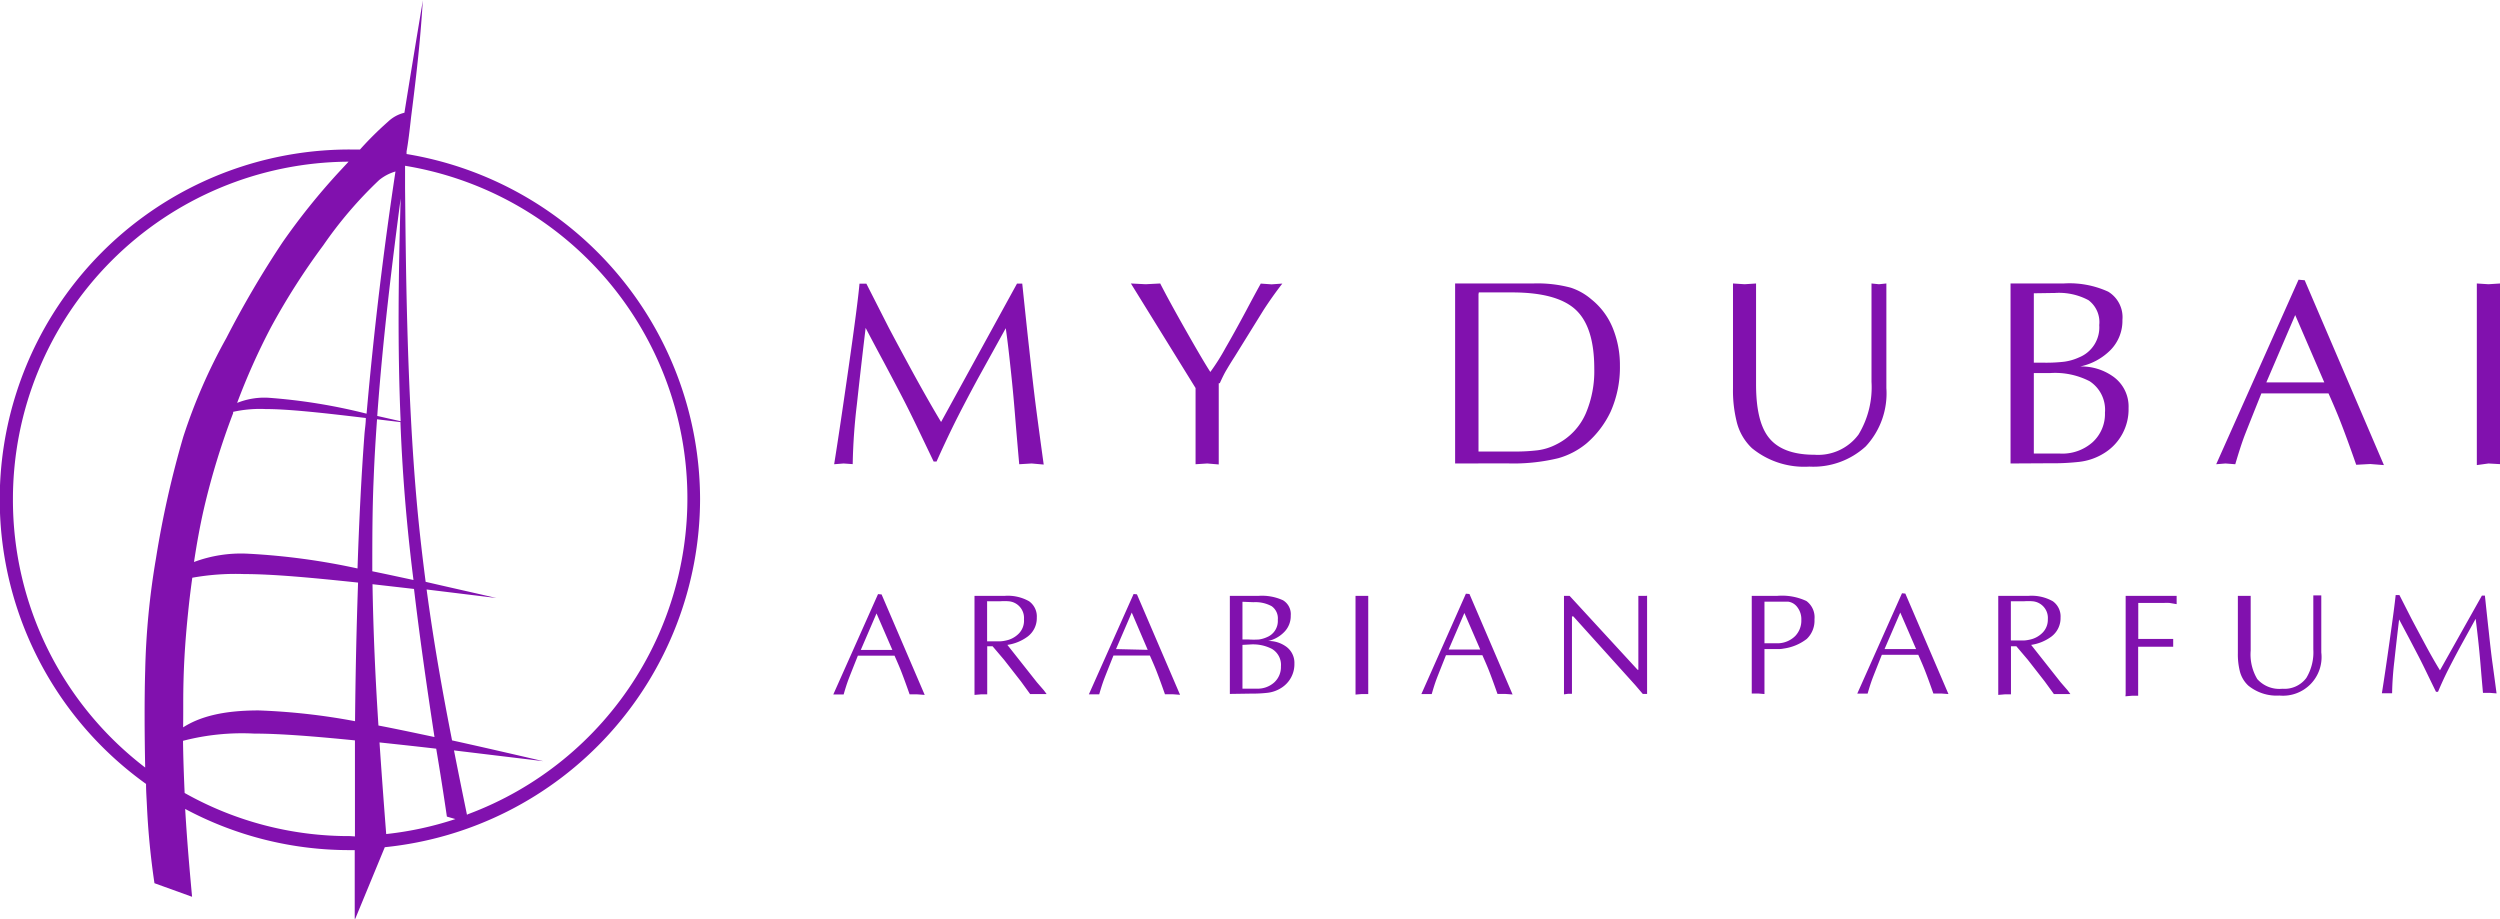 <svg xmlns="http://www.w3.org/2000/svg" viewBox="0 0 231.94 85.24"><defs><style>.cls-1{fill:#8111AE; fill-rule:evenodd;}</style></defs><title>Ресурс 1</title><g id="Слой_2" data-name="Слой 2"><g id="_1" data-name="???? 1"><path class="cls-1" d="M64.95,46.29a32.52,32.52,0,0,0-27.23-32l0-.24c.16-.88.29-2,.42-3.19.77-6,.93-8.44,1.09-10.82q-.87,5.2-1.71,10.42a3.32,3.32,0,0,0-1.52.83,31,31,0,0,0-2.6,2.58l-.95,0a32.46,32.46,0,0,0-18.9,58.86c0,.69.05,1.35.08,2a71.39,71.39,0,0,0,.7,7.21l3.49,1.26c-.24-2.61-.47-5.22-.64-8.15a32.27,32.27,0,0,0,15.27,3.82h.46q0,3.24,0,6.49L35.7,78.6A32.52,32.52,0,0,0,64.95,46.29ZM41.46,75.76l.79.23a31,31,0,0,1-6.42,1.39c-.22-2.83-.43-5.66-.62-8.5,1.69.18,3.45.37,5.26.58Q41,72.61,41.46,75.76Zm-6.35-8.45c-.28-4.32-.48-8.68-.55-13.11l3.85.44c.54,4.57,1.2,9.15,1.9,13.74C38.52,68,36.78,67.63,35.11,67.31Zm.06-50.6a4.28,4.28,0,0,1,1.52-.8c-1.1,7.28-2,14.71-2.68,22.47a52.45,52.45,0,0,0-9.14-1.48,6.79,6.79,0,0,0-2.87.48,61.34,61.34,0,0,1,3.13-7A63.93,63.93,0,0,1,30,22.75,38,38,0,0,1,35.17,16.71ZM21.63,38.33l0-.12a11.47,11.47,0,0,1,3-.26c2.22,0,5.62.39,9.31.83,0,.52-.09,1-.13,1.56-.3,4-.5,8.2-.64,12.4A62.73,62.73,0,0,0,23,51.37a12.45,12.45,0,0,0-5,.77c.25-1.68.56-3.39.93-5A68.2,68.2,0,0,1,21.63,38.33ZM17,65.24c0-3,.15-5.5.46-8.5.1-1,.23-2.06.38-3.14a22.57,22.57,0,0,1,4.81-.34c2.71,0,6.4.35,10.57.79Q33,60.4,32.94,66.91a59.59,59.59,0,0,0-8.95-1c-3.38,0-5.49.61-7,1.57C17,66.69,17,65.95,17,65.24ZM34.54,53c0-2.85,0-5.74.13-8.66.07-1.81.18-3.63.31-5.44l2.17.26q.08,2.07.21,4.14c.22,3.49.56,7,1,10.51C37,53.52,35.77,53.25,34.54,53ZM35,38.59c.52-7.24,1.41-14.39,2.17-20.17-.2,6.86-.3,13.73,0,20.66ZM1.2,46.29A31.31,31.31,0,0,1,32.34,15l-.93,1A61.53,61.53,0,0,0,26.2,22.5,91.17,91.17,0,0,0,21,31.36,51.07,51.07,0,0,0,17,40.54a91.22,91.22,0,0,0-2.53,11.27,70.47,70.47,0,0,0-1,10.4c-.08,2.76-.06,6,0,9A31.24,31.24,0,0,1,1.2,46.29ZM32.47,77.57a31.07,31.07,0,0,1-15.34-4c-.07-1.59-.13-3.22-.15-4.84a21.77,21.77,0,0,1,6.6-.67c2.49,0,5.71.27,9.35.63q0,4.43,0,8.91Zm10.86-1.95c-.41-2-.82-4-1.21-6l8.29,1c-2.85-.66-5.7-1.32-8.47-1.93-.88-4.48-1.7-9.07-2.36-14l6.47.79c-2.2-.51-4.41-1-6.56-1.5-.29-2.24-.56-4.53-.78-6.92-1-10.85-1.06-23.36-1.13-29.59,0-.8,0-1.49,0-2.09v0a31.27,31.27,0,0,1,5.78,60.18Zm51-49.31h.51q.51,4.88.64,6,.39,3.61.65,5.6t.7,5.19L95.71,43l-1.15.07q-.22-2.45-.4-4.68T93.74,34q-.23-2.18-.43-3.55l-2.6,4.7q-1.27,2.35-2.13,4.07-.93,1.89-1.69,3.6h-.27L85.27,40q-.88-1.84-1.57-3.17T82,33.6q-.86-1.59-1.69-3.18-.42,3.5-.81,7.08a54.53,54.53,0,0,0-.39,5.56L78.27,43l-.88.07q.51-3.18,1.35-9.05t1-7.7h.64l2.08,4.09q1,1.89,2.33,4.33,1.47,2.67,2.52,4.41L94.36,26.3Zm18.74,9.25v7.53L112,43l-1.08.07V36l-6-9.7,1.37.07,1.35-.07q.81,1.59,2.41,4.41t2.24,3.8a19.72,19.72,0,0,0,1.42-2.25q.74-1.27,1.91-3.45.66-1.25,1.35-2.5l1,.07,1-.07c-.6.77-1.18,1.59-1.74,2.45l-2.69,4.34c-.33.51-.58.93-.77,1.25s-.39.73-.6,1.2Zm24.1-8.27v14.6l2,0,1.25,0a17.27,17.27,0,0,0,2.28-.12,5.24,5.24,0,0,0,1.69-.54,5.77,5.77,0,0,0,2.74-2.89,10,10,0,0,0,.78-4.14q0-3.87-1.73-5.47t-5.89-1.6l-1.74,0-1.35,0ZM135,43V26.3h7.23a11.91,11.91,0,0,1,3.5.39,5.61,5.61,0,0,1,1.91,1.08,6.57,6.57,0,0,1,2,2.7,9.11,9.11,0,0,1,.65,3.43,10.15,10.15,0,0,1-.86,4.29,8.89,8.89,0,0,1-2.23,2.94,7.15,7.15,0,0,1-2.63,1.38,17.64,17.64,0,0,1-4.76.48ZM162.92,26.3v9.36q0,3.38,1.13,4.87,1.25,1.66,4.29,1.66a4.66,4.66,0,0,0,4.09-1.88,8.46,8.46,0,0,0,1.2-4.89V26.3l.69.07.69-.07V36a7.22,7.22,0,0,1-1.92,5.42,7.19,7.19,0,0,1-5.23,1.87,7.64,7.64,0,0,1-5.32-1.71,5,5,0,0,1-1.44-2.55,12,12,0,0,1-.32-3V26.3l1.08.07,1.08-.07Zm25.77.91v6.44h1.07a14.35,14.35,0,0,0,1.73-.09,4.87,4.87,0,0,0,1.39-.4,3,3,0,0,0,1.88-3,2.54,2.54,0,0,0-1-2.31,5.78,5.78,0,0,0-3.1-.67Zm0,7.4v7.47h2.45a4.22,4.22,0,0,0,3-1.05,3.55,3.55,0,0,0,1.15-2.74,3.16,3.16,0,0,0-1.42-2.92,7,7,0,0,0-3.65-.76ZM186.53,43V26.3h4.92a8.63,8.63,0,0,1,4.14.76,2.77,2.77,0,0,1,1.32,2.62,3.87,3.87,0,0,1-1.09,2.78A5.6,5.6,0,0,1,193,34a5.06,5.06,0,0,1,2.94.86,3.41,3.41,0,0,1,1.54,3,4.77,4.77,0,0,1-2.2,4.14,5.54,5.54,0,0,1-2.47.86,22.17,22.17,0,0,1-2.69.12Zm27.29-17,7.35,17.15-1.27-.1-1.3.07q-.88-2.52-1.49-4.07-.39-1-1.08-2.55H209.8q-1.42,3.55-1.59,4-.37,1-.83,2.57l-.91-.07-.86.07,7.64-17.12Zm1.82,9.48-2.7-6.25-2.68,6.25Zm14.15,7.67V26.3l1.08.07,1.08-.07V43.06L230.87,43Zm-148,12,4,9.32-.69-.05-.71,0q-.48-1.37-.81-2.21-.21-.53-.59-1.38H79.59q-.77,1.93-.87,2.2-.2.53-.45,1.4l-.49,0-.47,0,4.15-9.31Zm1,5.15-1.47-3.39-1.46,3.39Zm8.79-4.49v3.69h1.23a3,3,0,0,0,.49-.07,2.32,2.32,0,0,0,1.23-.66A1.71,1.71,0,0,0,95,57.45a1.55,1.55,0,0,0-1.47-1.67,5,5,0,0,0-.69,0H91.55Zm-1.17,8.65V55.28h2.82a4,4,0,0,1,2.24.5,1.73,1.73,0,0,1,.72,1.52,2.14,2.14,0,0,1-.85,1.76,4.18,4.18,0,0,1-1.88.77l2.74,3.47.65.75.25.34-.77,0-.76,0-.85-1.17-1.56-2-1.07-1.26h-.5v4.46l-.59,0-.59.05Zm15.07-9.32,4,9.32-.69-.05-.71,0q-.48-1.37-.81-2.21-.21-.53-.59-1.38h-3.38q-.77,1.93-.87,2.2-.2.53-.45,1.4l-.49,0-.47,0,4.15-9.31Zm1,5.15L105,56.83l-1.46,3.39Zm8.79-4.46v3.5h.58a7.72,7.72,0,0,0,.94,0,2.66,2.66,0,0,0,.76-.22,1.62,1.62,0,0,0,1-1.61,1.38,1.38,0,0,0-.57-1.26,3.14,3.14,0,0,0-1.68-.37Zm0,4v4.06h1.33a2.29,2.29,0,0,0,1.61-.57,1.93,1.93,0,0,0,.63-1.49A1.72,1.72,0,0,0,118,60.2a3.82,3.82,0,0,0-2-.41Zm-1.17,4.55V55.28h2.68a4.68,4.68,0,0,1,2.25.41,1.5,1.5,0,0,1,.72,1.42,2.1,2.1,0,0,1-.59,1.51,3,3,0,0,1-1.51.85,2.75,2.75,0,0,1,1.6.47,1.85,1.85,0,0,1,.84,1.62,2.59,2.59,0,0,1-1.2,2.25,3,3,0,0,1-1.34.47,12.11,12.11,0,0,1-1.46.07Zm11.66.05V55.28l.59,0,.59,0v9.11l-.59,0-.59.05Zm10.57-9.32,4,9.32-.69-.05-.71,0q-.48-1.37-.81-2.21-.21-.53-.59-1.38h-3.38q-.77,1.93-.87,2.2-.2.53-.45,1.4l-.49,0-.47,0L136,55.08Zm1,5.15-1.47-3.39-1.46,3.39Zm15.48-5v9.12h-.4l-.7-.82-5.74-6.37h-.13v7.18l-.37,0-.37.05V55.28h.52l6.31,6.86H152V55.28l.37,0,.37,0ZM163.7,60.2v4.19l-.59-.05-.59,0V55.28h2.38a5.34,5.34,0,0,1,2.69.48,1.87,1.87,0,0,1,.75,1.7,2.34,2.34,0,0,1-.72,1.82,4.51,4.51,0,0,1-2.13.89,2.73,2.73,0,0,1-.47.05h-.88l-.45,0Zm0-4.42v3.9h1.09l.23,0a2.35,2.35,0,0,0,1.54-.68,2.06,2.06,0,0,0,.56-1.48,1.82,1.82,0,0,0-.35-1.16,1.27,1.27,0,0,0-.87-.54q-.48,0-.75,0H163.7Zm13.07-.71,4,9.32-.69-.05-.71,0q-.48-1.37-.81-2.21-.21-.53-.59-1.38h-3.38q-.77,1.93-.87,2.2-.2.53-.45,1.4l-.49,0-.47,0,4.15-9.31Zm1,5.15-1.47-3.39-1.46,3.39Zm8.79-4.49v3.69h1.23a3,3,0,0,0,.49-.07,2.32,2.32,0,0,0,1.23-.66,1.71,1.71,0,0,0,.48-1.24,1.55,1.55,0,0,0-1.47-1.67,5,5,0,0,0-.69,0h-1.27Zm-1.17,8.65V55.28h2.82a4,4,0,0,1,2.24.5,1.73,1.73,0,0,1,.72,1.52,2.14,2.14,0,0,1-.85,1.76,4.19,4.19,0,0,1-1.88.77l2.74,3.47.65.75.25.34-.77,0-.76,0-.85-1.17-1.56-2-1.07-1.26h-.5v4.46l-.59,0-.59.05Zm11.82,0V55.28h4.73l0,.38,0,.39-.65-.11a4.19,4.19,0,0,0-.55,0h-2.36v3.34h2.06l.67,0,.51,0,0,.35,0,.37-.67,0-.52,0h-2.06v4.55l-.59,0-.59.05Zm11.6-9.12v5.09a4.45,4.45,0,0,0,.61,2.65,2.74,2.74,0,0,0,2.33.9,2.53,2.53,0,0,0,2.22-1,4.6,4.6,0,0,0,.65-2.66v-5l.37,0,.37,0v5.29a3.58,3.58,0,0,1-3.89,4,4.15,4.15,0,0,1-2.89-.93,2.73,2.73,0,0,1-.79-1.38,6.51,6.51,0,0,1-.17-1.62V55.28l.59,0,.59,0Zm21.45,0h.28q.28,2.65.35,3.25.21,2,.35,3t.38,2.82l-.63-.05-.63,0q-.12-1.33-.22-2.54t-.23-2.4q-.13-1.18-.23-1.93l-1.41,2.56q-.69,1.28-1.16,2.21t-.92,2H226l-.73-1.5q-.48-1-.85-1.72l-.92-1.76-.92-1.73q-.23,1.9-.44,3.85a29.62,29.62,0,0,0-.21,3l-.47,0-.48,0q.28-1.73.73-4.92t.55-4.19h.35l1.13,2.22q.53,1,1.26,2.36t1.37,2.4Z"/></g></g></svg>